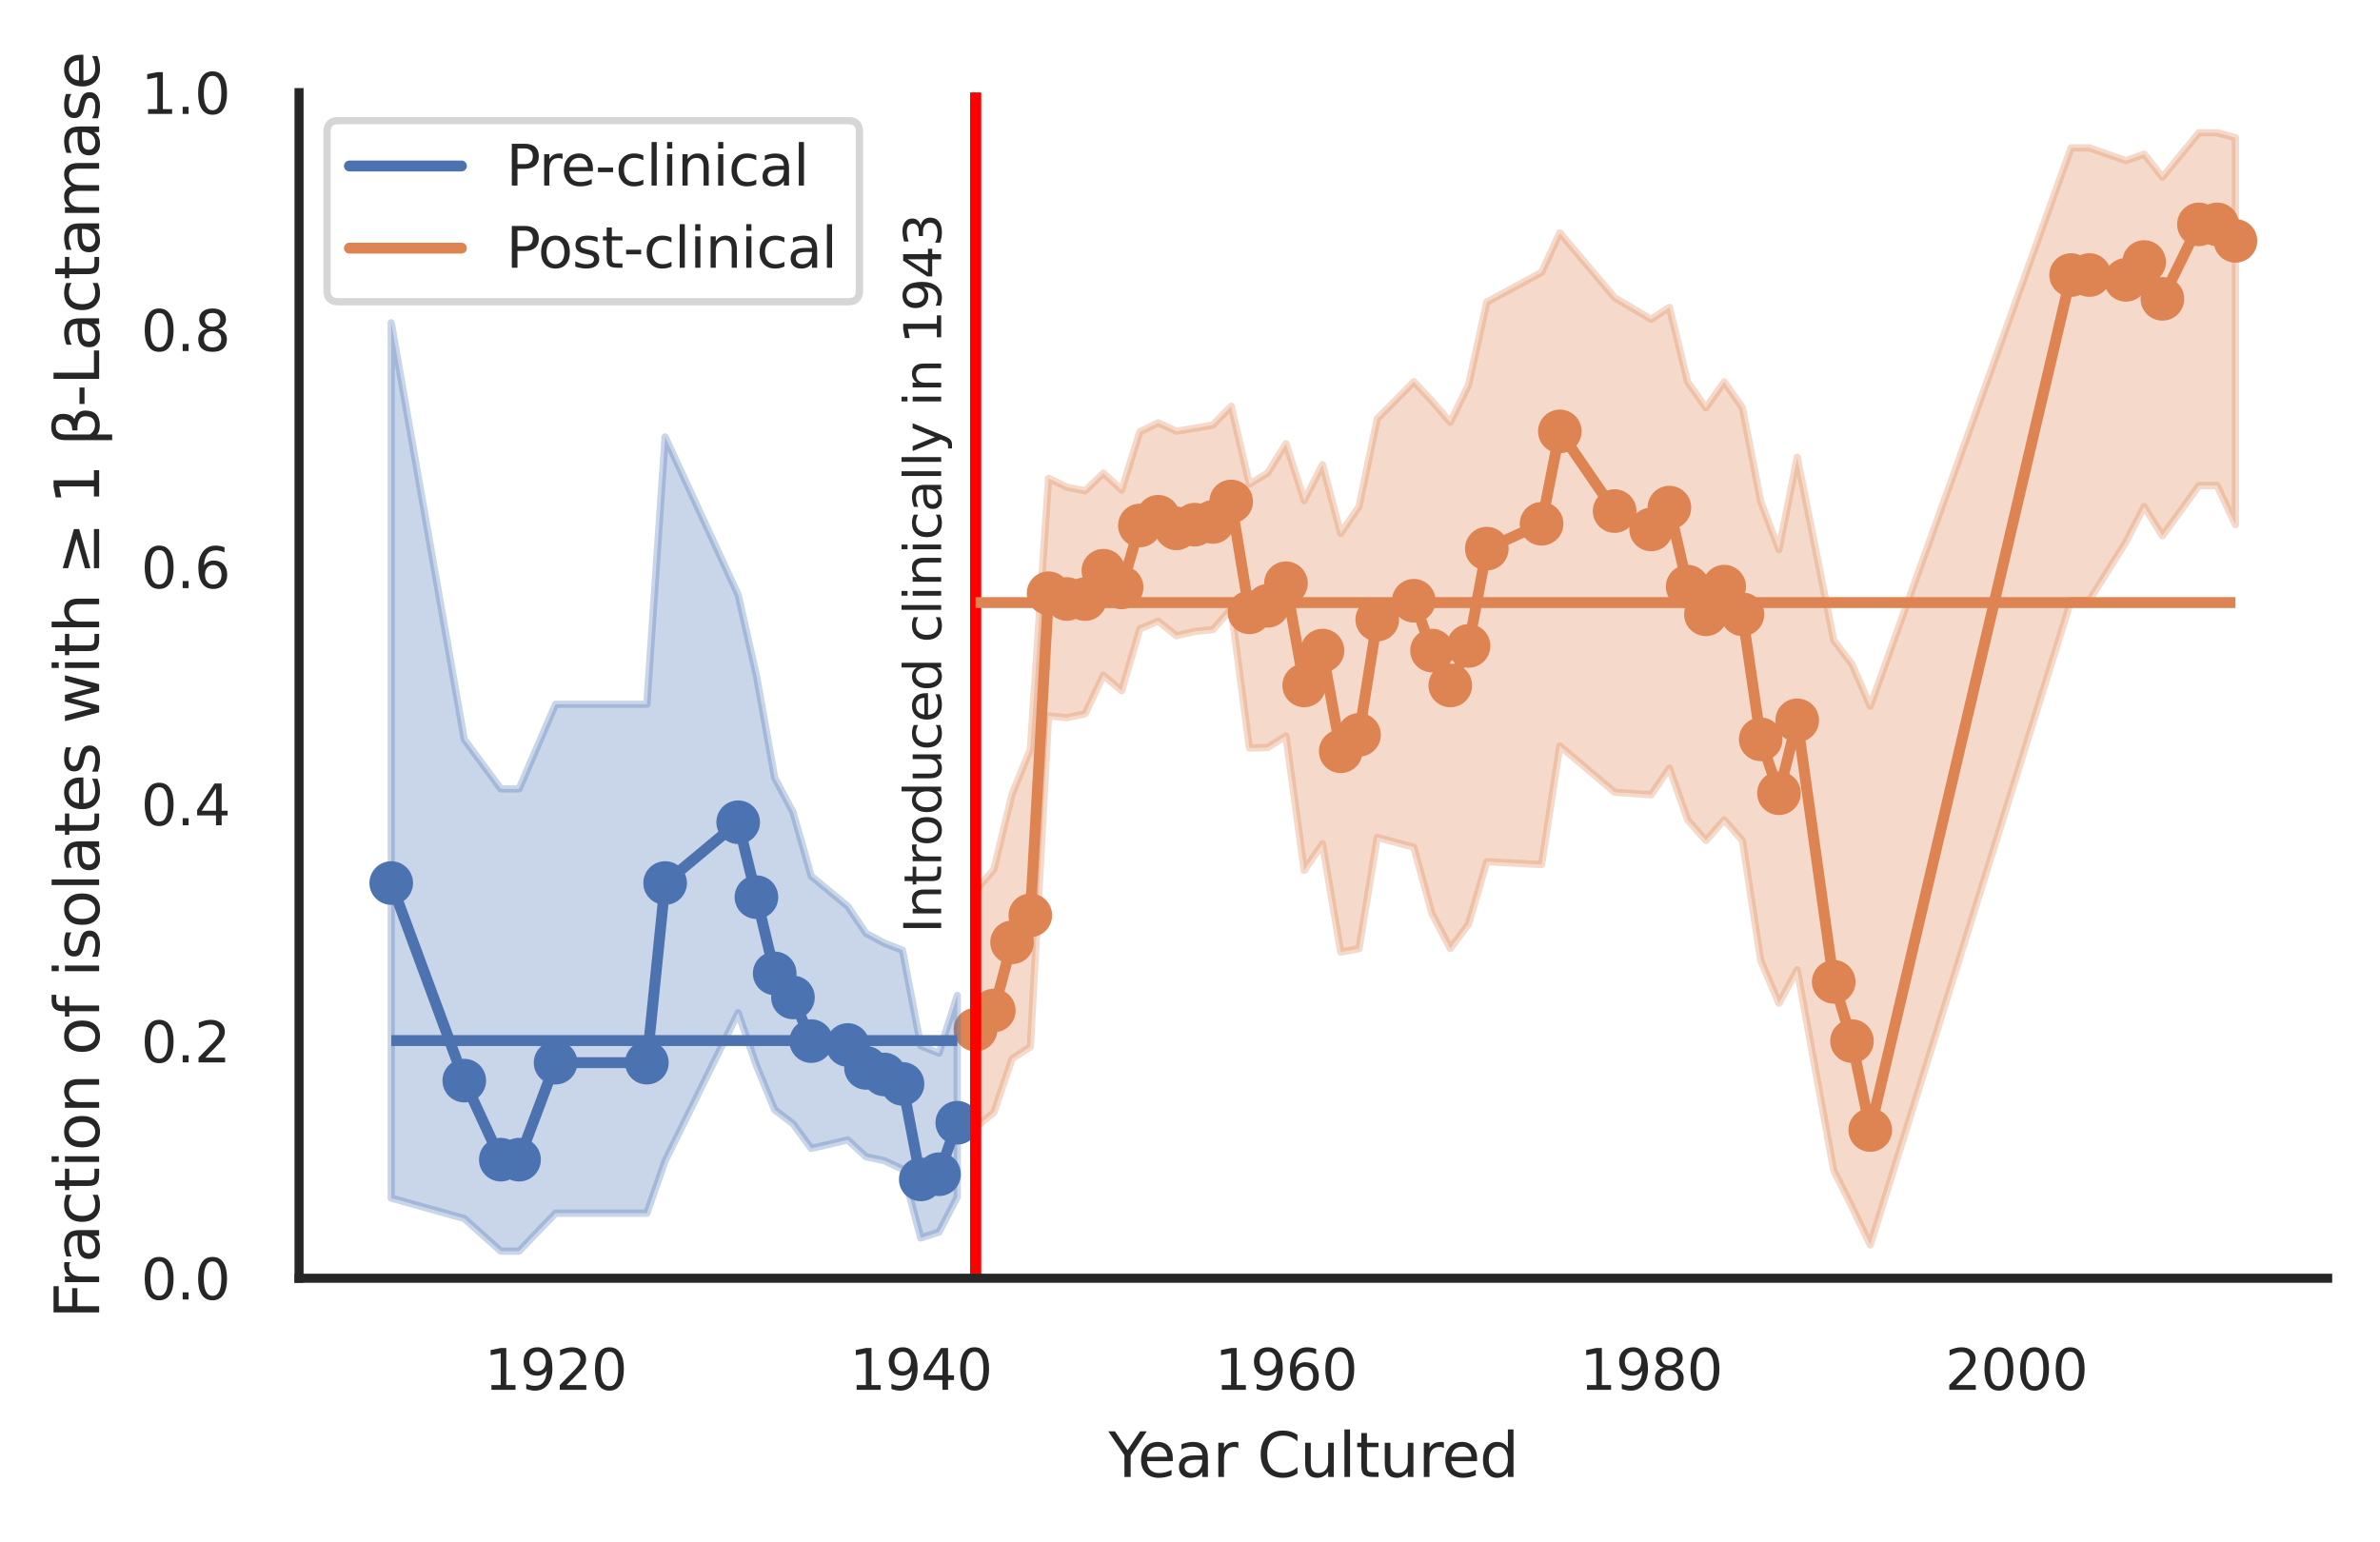 <?xml version="1.0" encoding="utf-8" standalone="no"?>
<!DOCTYPE svg PUBLIC "-//W3C//DTD SVG 1.1//EN"
  "http://www.w3.org/Graphics/SVG/1.1/DTD/svg11.dtd">
<svg xmlns:xlink="http://www.w3.org/1999/xlink" width="327.328pt" height="212.107pt" viewBox="0 0 327.328 212.107" xmlns="http://www.w3.org/2000/svg" version="1.1">
 <defs>
  <style type="text/css">*{stroke-linejoin: round; stroke-linecap: butt}</style>
 </defs>
 <g id="figure_1">
  <g id="patch_1">
   <path d="M 0 212.107 
L 327.328 212.107 
L 327.328 0 
L 0 0 
z
" style="fill: #ffffff"/>
  </g>
  <g id="axes_1">
   <g id="patch_2">
    <path d="M 41.128 175.825 
L 320.128 175.825 
L 320.128 12.745 
L 41.128 12.745 
z
" style="fill: #ffffff"/>
   </g>
   <g id="matplotlib.axis_1">
    <g id="xtick_1">
     <g id="text_1">
      <!-- 1920 -->
      <g style="fill: #262626" transform="translate(66.612 191.176)scale(0.077 -0.077)">
       <defs>
        <path id="DejaVuSans-31" d="M 794 531 
L 1825 531 
L 1825 4091 
L 703 3866 
L 703 4441 
L 1819 4666 
L 2450 4666 
L 2450 531 
L 3481 531 
L 3481 0 
L 794 0 
L 794 531 
z
" transform="scale(0.016)"/>
        <path id="DejaVuSans-39" d="M 703 97 
L 703 672 
Q 941 559 1184 500 
Q 1428 441 1663 441 
Q 2288 441 2617 861 
Q 2947 1281 2994 2138 
Q 2813 1869 2534 1725 
Q 2256 1581 1919 1581 
Q 1219 1581 811 2004 
Q 403 2428 403 3163 
Q 403 3881 828 4315 
Q 1253 4750 1959 4750 
Q 2769 4750 3195 4129 
Q 3622 3509 3622 2328 
Q 3622 1225 3098 567 
Q 2575 -91 1691 -91 
Q 1453 -91 1209 -44 
Q 966 3 703 97 
z
M 1959 2075 
Q 2384 2075 2632 2365 
Q 2881 2656 2881 3163 
Q 2881 3666 2632 3958 
Q 2384 4250 1959 4250 
Q 1534 4250 1286 3958 
Q 1038 3666 1038 3163 
Q 1038 2656 1286 2365 
Q 1534 2075 1959 2075 
z
" transform="scale(0.016)"/>
        <path id="DejaVuSans-32" d="M 1228 531 
L 3431 531 
L 3431 0 
L 469 0 
L 469 531 
Q 828 903 1448 1529 
Q 2069 2156 2228 2338 
Q 2531 2678 2651 2914 
Q 2772 3150 2772 3378 
Q 2772 3750 2511 3984 
Q 2250 4219 1831 4219 
Q 1534 4219 1204 4116 
Q 875 4013 500 3803 
L 500 4441 
Q 881 4594 1212 4672 
Q 1544 4750 1819 4750 
Q 2544 4750 2975 4387 
Q 3406 4025 3406 3419 
Q 3406 3131 3298 2873 
Q 3191 2616 2906 2266 
Q 2828 2175 2409 1742 
Q 1991 1309 1228 531 
z
" transform="scale(0.016)"/>
        <path id="DejaVuSans-30" d="M 2034 4250 
Q 1547 4250 1301 3770 
Q 1056 3291 1056 2328 
Q 1056 1369 1301 889 
Q 1547 409 2034 409 
Q 2525 409 2770 889 
Q 3016 1369 3016 2328 
Q 3016 3291 2770 3770 
Q 2525 4250 2034 4250 
z
M 2034 4750 
Q 2819 4750 3233 4129 
Q 3647 3509 3647 2328 
Q 3647 1150 3233 529 
Q 2819 -91 2034 -91 
Q 1250 -91 836 529 
Q 422 1150 422 2328 
Q 422 3509 836 4129 
Q 1250 4750 2034 4750 
z
" transform="scale(0.016)"/>
       </defs>
       <use xlink:href="#DejaVuSans-31"/>
       <use xlink:href="#DejaVuSans-39" x="63.623"/>
       <use xlink:href="#DejaVuSans-32" x="127.246"/>
       <use xlink:href="#DejaVuSans-30" x="190.869"/>
      </g>
     </g>
    </g>
    <g id="xtick_2">
     <g id="text_2">
      <!-- 1940 -->
      <g style="fill: #262626" transform="translate(116.837 191.176)scale(0.077 -0.077)">
       <defs>
        <path id="DejaVuSans-34" d="M 2419 4116 
L 825 1625 
L 2419 1625 
L 2419 4116 
z
M 2253 4666 
L 3047 4666 
L 3047 1625 
L 3713 1625 
L 3713 1100 
L 3047 1100 
L 3047 0 
L 2419 0 
L 2419 1100 
L 313 1100 
L 313 1709 
L 2253 4666 
z
" transform="scale(0.016)"/>
       </defs>
       <use xlink:href="#DejaVuSans-31"/>
       <use xlink:href="#DejaVuSans-39" x="63.623"/>
       <use xlink:href="#DejaVuSans-34" x="127.246"/>
       <use xlink:href="#DejaVuSans-30" x="190.869"/>
      </g>
     </g>
    </g>
    <g id="xtick_3">
     <g id="text_3">
      <!-- 1960 -->
      <g style="fill: #262626" transform="translate(167.062 191.176)scale(0.077 -0.077)">
       <defs>
        <path id="DejaVuSans-36" d="M 2113 2584 
Q 1688 2584 1439 2293 
Q 1191 2003 1191 1497 
Q 1191 994 1439 701 
Q 1688 409 2113 409 
Q 2538 409 2786 701 
Q 3034 994 3034 1497 
Q 3034 2003 2786 2293 
Q 2538 2584 2113 2584 
z
M 3366 4563 
L 3366 3988 
Q 3128 4100 2886 4159 
Q 2644 4219 2406 4219 
Q 1781 4219 1451 3797 
Q 1122 3375 1075 2522 
Q 1259 2794 1537 2939 
Q 1816 3084 2150 3084 
Q 2853 3084 3261 2657 
Q 3669 2231 3669 1497 
Q 3669 778 3244 343 
Q 2819 -91 2113 -91 
Q 1303 -91 875 529 
Q 447 1150 447 2328 
Q 447 3434 972 4092 
Q 1497 4750 2381 4750 
Q 2619 4750 2861 4703 
Q 3103 4656 3366 4563 
z
" transform="scale(0.016)"/>
       </defs>
       <use xlink:href="#DejaVuSans-31"/>
       <use xlink:href="#DejaVuSans-39" x="63.623"/>
       <use xlink:href="#DejaVuSans-36" x="127.246"/>
       <use xlink:href="#DejaVuSans-30" x="190.869"/>
      </g>
     </g>
    </g>
    <g id="xtick_4">
     <g id="text_4">
      <!-- 1980 -->
      <g style="fill: #262626" transform="translate(217.287 191.176)scale(0.077 -0.077)">
       <defs>
        <path id="DejaVuSans-38" d="M 2034 2216 
Q 1584 2216 1326 1975 
Q 1069 1734 1069 1313 
Q 1069 891 1326 650 
Q 1584 409 2034 409 
Q 2484 409 2743 651 
Q 3003 894 3003 1313 
Q 3003 1734 2745 1975 
Q 2488 2216 2034 2216 
z
M 1403 2484 
Q 997 2584 770 2862 
Q 544 3141 544 3541 
Q 544 4100 942 4425 
Q 1341 4750 2034 4750 
Q 2731 4750 3128 4425 
Q 3525 4100 3525 3541 
Q 3525 3141 3298 2862 
Q 3072 2584 2669 2484 
Q 3125 2378 3379 2068 
Q 3634 1759 3634 1313 
Q 3634 634 3220 271 
Q 2806 -91 2034 -91 
Q 1263 -91 848 271 
Q 434 634 434 1313 
Q 434 1759 690 2068 
Q 947 2378 1403 2484 
z
M 1172 3481 
Q 1172 3119 1398 2916 
Q 1625 2713 2034 2713 
Q 2441 2713 2670 2916 
Q 2900 3119 2900 3481 
Q 2900 3844 2670 4047 
Q 2441 4250 2034 4250 
Q 1625 4250 1398 4047 
Q 1172 3844 1172 3481 
z
" transform="scale(0.016)"/>
       </defs>
       <use xlink:href="#DejaVuSans-31"/>
       <use xlink:href="#DejaVuSans-39" x="63.623"/>
       <use xlink:href="#DejaVuSans-38" x="127.246"/>
       <use xlink:href="#DejaVuSans-30" x="190.869"/>
      </g>
     </g>
    </g>
    <g id="xtick_5">
     <g id="text_5">
      <!-- 2000 -->
      <g style="fill: #262626" transform="translate(267.512 191.176)scale(0.077 -0.077)">
       <use xlink:href="#DejaVuSans-32"/>
       <use xlink:href="#DejaVuSans-30" x="63.623"/>
       <use xlink:href="#DejaVuSans-30" x="127.246"/>
       <use xlink:href="#DejaVuSans-30" x="190.869"/>
      </g>
     </g>
    </g>
    <g id="text_6">
     <!-- Year Cultured -->
     <g style="fill: #262626" transform="translate(152.447 203.16)scale(0.084 -0.084)">
      <defs>
       <path id="DejaVuSans-59" d="M -13 4666 
L 666 4666 
L 1959 2747 
L 3244 4666 
L 3922 4666 
L 2272 2222 
L 2272 0 
L 1638 0 
L 1638 2222 
L -13 4666 
z
" transform="scale(0.016)"/>
       <path id="DejaVuSans-65" d="M 3597 1894 
L 3597 1613 
L 953 1613 
Q 991 1019 1311 708 
Q 1631 397 2203 397 
Q 2534 397 2845 478 
Q 3156 559 3463 722 
L 3463 178 
Q 3153 47 2828 -22 
Q 2503 -91 2169 -91 
Q 1331 -91 842 396 
Q 353 884 353 1716 
Q 353 2575 817 3079 
Q 1281 3584 2069 3584 
Q 2775 3584 3186 3129 
Q 3597 2675 3597 1894 
z
M 3022 2063 
Q 3016 2534 2758 2815 
Q 2500 3097 2075 3097 
Q 1594 3097 1305 2825 
Q 1016 2553 972 2059 
L 3022 2063 
z
" transform="scale(0.016)"/>
       <path id="DejaVuSans-61" d="M 2194 1759 
Q 1497 1759 1228 1600 
Q 959 1441 959 1056 
Q 959 750 1161 570 
Q 1363 391 1709 391 
Q 2188 391 2477 730 
Q 2766 1069 2766 1631 
L 2766 1759 
L 2194 1759 
z
M 3341 1997 
L 3341 0 
L 2766 0 
L 2766 531 
Q 2569 213 2275 61 
Q 1981 -91 1556 -91 
Q 1019 -91 701 211 
Q 384 513 384 1019 
Q 384 1609 779 1909 
Q 1175 2209 1959 2209 
L 2766 2209 
L 2766 2266 
Q 2766 2663 2505 2880 
Q 2244 3097 1772 3097 
Q 1472 3097 1187 3025 
Q 903 2953 641 2809 
L 641 3341 
Q 956 3463 1253 3523 
Q 1550 3584 1831 3584 
Q 2591 3584 2966 3190 
Q 3341 2797 3341 1997 
z
" transform="scale(0.016)"/>
       <path id="DejaVuSans-72" d="M 2631 2963 
Q 2534 3019 2420 3045 
Q 2306 3072 2169 3072 
Q 1681 3072 1420 2755 
Q 1159 2438 1159 1844 
L 1159 0 
L 581 0 
L 581 3500 
L 1159 3500 
L 1159 2956 
Q 1341 3275 1631 3429 
Q 1922 3584 2338 3584 
Q 2397 3584 2469 3576 
Q 2541 3569 2628 3553 
L 2631 2963 
z
" transform="scale(0.016)"/>
       <path id="DejaVuSans-20" transform="scale(0.016)"/>
       <path id="DejaVuSans-43" d="M 4122 4306 
L 4122 3641 
Q 3803 3938 3442 4084 
Q 3081 4231 2675 4231 
Q 1875 4231 1450 3742 
Q 1025 3253 1025 2328 
Q 1025 1406 1450 917 
Q 1875 428 2675 428 
Q 3081 428 3442 575 
Q 3803 722 4122 1019 
L 4122 359 
Q 3791 134 3420 21 
Q 3050 -91 2638 -91 
Q 1578 -91 968 557 
Q 359 1206 359 2328 
Q 359 3453 968 4101 
Q 1578 4750 2638 4750 
Q 3056 4750 3426 4639 
Q 3797 4528 4122 4306 
z
" transform="scale(0.016)"/>
       <path id="DejaVuSans-75" d="M 544 1381 
L 544 3500 
L 1119 3500 
L 1119 1403 
Q 1119 906 1312 657 
Q 1506 409 1894 409 
Q 2359 409 2629 706 
Q 2900 1003 2900 1516 
L 2900 3500 
L 3475 3500 
L 3475 0 
L 2900 0 
L 2900 538 
Q 2691 219 2414 64 
Q 2138 -91 1772 -91 
Q 1169 -91 856 284 
Q 544 659 544 1381 
z
M 1991 3584 
L 1991 3584 
z
" transform="scale(0.016)"/>
       <path id="DejaVuSans-6c" d="M 603 4863 
L 1178 4863 
L 1178 0 
L 603 0 
L 603 4863 
z
" transform="scale(0.016)"/>
       <path id="DejaVuSans-74" d="M 1172 4494 
L 1172 3500 
L 2356 3500 
L 2356 3053 
L 1172 3053 
L 1172 1153 
Q 1172 725 1289 603 
Q 1406 481 1766 481 
L 2356 481 
L 2356 0 
L 1766 0 
Q 1100 0 847 248 
Q 594 497 594 1153 
L 594 3053 
L 172 3053 
L 172 3500 
L 594 3500 
L 594 4494 
L 1172 4494 
z
" transform="scale(0.016)"/>
       <path id="DejaVuSans-64" d="M 2906 2969 
L 2906 4863 
L 3481 4863 
L 3481 0 
L 2906 0 
L 2906 525 
Q 2725 213 2448 61 
Q 2172 -91 1784 -91 
Q 1150 -91 751 415 
Q 353 922 353 1747 
Q 353 2572 751 3078 
Q 1150 3584 1784 3584 
Q 2172 3584 2448 3432 
Q 2725 3281 2906 2969 
z
M 947 1747 
Q 947 1113 1208 752 
Q 1469 391 1925 391 
Q 2381 391 2643 752 
Q 2906 1113 2906 1747 
Q 2906 2381 2643 2742 
Q 2381 3103 1925 3103 
Q 1469 3103 1208 2742 
Q 947 2381 947 1747 
z
" transform="scale(0.016)"/>
      </defs>
      <use xlink:href="#DejaVuSans-59"/>
      <use xlink:href="#DejaVuSans-65" x="47.834"/>
      <use xlink:href="#DejaVuSans-61" x="109.357"/>
      <use xlink:href="#DejaVuSans-72" x="170.637"/>
      <use xlink:href="#DejaVuSans-20" x="211.75"/>
      <use xlink:href="#DejaVuSans-43" x="243.537"/>
      <use xlink:href="#DejaVuSans-75" x="313.361"/>
      <use xlink:href="#DejaVuSans-6c" x="376.74"/>
      <use xlink:href="#DejaVuSans-74" x="404.523"/>
      <use xlink:href="#DejaVuSans-75" x="443.732"/>
      <use xlink:href="#DejaVuSans-72" x="507.111"/>
      <use xlink:href="#DejaVuSans-65" x="545.975"/>
      <use xlink:href="#DejaVuSans-64" x="607.498"/>
     </g>
    </g>
   </g>
   <g id="matplotlib.axis_2">
    <g id="ytick_1">
     <g id="text_7">
      <!-- 0.0 -->
      <g style="fill: #262626" transform="translate(19.382 178.75)scale(0.077 -0.077)">
       <defs>
        <path id="DejaVuSans-2e" d="M 684 794 
L 1344 794 
L 1344 0 
L 684 0 
L 684 794 
z
" transform="scale(0.016)"/>
       </defs>
       <use xlink:href="#DejaVuSans-30"/>
       <use xlink:href="#DejaVuSans-2e" x="63.623"/>
       <use xlink:href="#DejaVuSans-30" x="95.41"/>
      </g>
     </g>
    </g>
    <g id="ytick_2">
     <g id="text_8">
      <!-- 0.2 -->
      <g style="fill: #262626" transform="translate(19.382 146.134)scale(0.077 -0.077)">
       <use xlink:href="#DejaVuSans-30"/>
       <use xlink:href="#DejaVuSans-2e" x="63.623"/>
       <use xlink:href="#DejaVuSans-32" x="95.41"/>
      </g>
     </g>
    </g>
    <g id="ytick_3">
     <g id="text_9">
      <!-- 0.4 -->
      <g style="fill: #262626" transform="translate(19.382 113.518)scale(0.077 -0.077)">
       <use xlink:href="#DejaVuSans-30"/>
       <use xlink:href="#DejaVuSans-2e" x="63.623"/>
       <use xlink:href="#DejaVuSans-34" x="95.41"/>
      </g>
     </g>
    </g>
    <g id="ytick_4">
     <g id="text_10">
      <!-- 0.6 -->
      <g style="fill: #262626" transform="translate(19.382 80.902)scale(0.077 -0.077)">
       <use xlink:href="#DejaVuSans-30"/>
       <use xlink:href="#DejaVuSans-2e" x="63.623"/>
       <use xlink:href="#DejaVuSans-36" x="95.41"/>
      </g>
     </g>
    </g>
    <g id="ytick_5">
     <g id="text_11">
      <!-- 0.8 -->
      <g style="fill: #262626" transform="translate(19.382 48.286)scale(0.077 -0.077)">
       <use xlink:href="#DejaVuSans-30"/>
       <use xlink:href="#DejaVuSans-2e" x="63.623"/>
       <use xlink:href="#DejaVuSans-38" x="95.41"/>
      </g>
     </g>
    </g>
    <g id="ytick_6">
     <g id="text_12">
      <!-- 1.0 -->
      <g style="fill: #262626" transform="translate(19.382 15.67)scale(0.077 -0.077)">
       <use xlink:href="#DejaVuSans-31"/>
       <use xlink:href="#DejaVuSans-2e" x="63.623"/>
       <use xlink:href="#DejaVuSans-30" x="95.41"/>
      </g>
     </g>
    </g>
    <g id="text_13">
     <!-- Fraction of isolates with ≥ 1 β-Lactamase -->
     <g style="fill: #262626" transform="translate(13.635 181.37)rotate(-90)scale(0.084 -0.084)">
      <defs>
       <path id="DejaVuSans-46" d="M 628 4666 
L 3309 4666 
L 3309 4134 
L 1259 4134 
L 1259 2759 
L 3109 2759 
L 3109 2228 
L 1259 2228 
L 1259 0 
L 628 0 
L 628 4666 
z
" transform="scale(0.016)"/>
       <path id="DejaVuSans-63" d="M 3122 3366 
L 3122 2828 
Q 2878 2963 2633 3030 
Q 2388 3097 2138 3097 
Q 1578 3097 1268 2742 
Q 959 2388 959 1747 
Q 959 1106 1268 751 
Q 1578 397 2138 397 
Q 2388 397 2633 464 
Q 2878 531 3122 666 
L 3122 134 
Q 2881 22 2623 -34 
Q 2366 -91 2075 -91 
Q 1284 -91 818 406 
Q 353 903 353 1747 
Q 353 2603 823 3093 
Q 1294 3584 2113 3584 
Q 2378 3584 2631 3529 
Q 2884 3475 3122 3366 
z
" transform="scale(0.016)"/>
       <path id="DejaVuSans-69" d="M 603 3500 
L 1178 3500 
L 1178 0 
L 603 0 
L 603 3500 
z
M 603 4863 
L 1178 4863 
L 1178 4134 
L 603 4134 
L 603 4863 
z
" transform="scale(0.016)"/>
       <path id="DejaVuSans-6f" d="M 1959 3097 
Q 1497 3097 1228 2736 
Q 959 2375 959 1747 
Q 959 1119 1226 758 
Q 1494 397 1959 397 
Q 2419 397 2687 759 
Q 2956 1122 2956 1747 
Q 2956 2369 2687 2733 
Q 2419 3097 1959 3097 
z
M 1959 3584 
Q 2709 3584 3137 3096 
Q 3566 2609 3566 1747 
Q 3566 888 3137 398 
Q 2709 -91 1959 -91 
Q 1206 -91 779 398 
Q 353 888 353 1747 
Q 353 2609 779 3096 
Q 1206 3584 1959 3584 
z
" transform="scale(0.016)"/>
       <path id="DejaVuSans-6e" d="M 3513 2113 
L 3513 0 
L 2938 0 
L 2938 2094 
Q 2938 2591 2744 2837 
Q 2550 3084 2163 3084 
Q 1697 3084 1428 2787 
Q 1159 2491 1159 1978 
L 1159 0 
L 581 0 
L 581 3500 
L 1159 3500 
L 1159 2956 
Q 1366 3272 1645 3428 
Q 1925 3584 2291 3584 
Q 2894 3584 3203 3211 
Q 3513 2838 3513 2113 
z
" transform="scale(0.016)"/>
       <path id="DejaVuSans-66" d="M 2375 4863 
L 2375 4384 
L 1825 4384 
Q 1516 4384 1395 4259 
Q 1275 4134 1275 3809 
L 1275 3500 
L 2222 3500 
L 2222 3053 
L 1275 3053 
L 1275 0 
L 697 0 
L 697 3053 
L 147 3053 
L 147 3500 
L 697 3500 
L 697 3744 
Q 697 4328 969 4595 
Q 1241 4863 1831 4863 
L 2375 4863 
z
" transform="scale(0.016)"/>
       <path id="DejaVuSans-73" d="M 2834 3397 
L 2834 2853 
Q 2591 2978 2328 3040 
Q 2066 3103 1784 3103 
Q 1356 3103 1142 2972 
Q 928 2841 928 2578 
Q 928 2378 1081 2264 
Q 1234 2150 1697 2047 
L 1894 2003 
Q 2506 1872 2764 1633 
Q 3022 1394 3022 966 
Q 3022 478 2636 193 
Q 2250 -91 1575 -91 
Q 1294 -91 989 -36 
Q 684 19 347 128 
L 347 722 
Q 666 556 975 473 
Q 1284 391 1588 391 
Q 1994 391 2212 530 
Q 2431 669 2431 922 
Q 2431 1156 2273 1281 
Q 2116 1406 1581 1522 
L 1381 1569 
Q 847 1681 609 1914 
Q 372 2147 372 2553 
Q 372 3047 722 3315 
Q 1072 3584 1716 3584 
Q 2034 3584 2315 3537 
Q 2597 3491 2834 3397 
z
" transform="scale(0.016)"/>
       <path id="DejaVuSans-77" d="M 269 3500 
L 844 3500 
L 1563 769 
L 2278 3500 
L 2956 3500 
L 3675 769 
L 4391 3500 
L 4966 3500 
L 4050 0 
L 3372 0 
L 2619 2869 
L 1863 0 
L 1184 0 
L 269 3500 
z
" transform="scale(0.016)"/>
       <path id="DejaVuSans-68" d="M 3513 2113 
L 3513 0 
L 2938 0 
L 2938 2094 
Q 2938 2591 2744 2837 
Q 2550 3084 2163 3084 
Q 1697 3084 1428 2787 
Q 1159 2491 1159 1978 
L 1159 0 
L 581 0 
L 581 4863 
L 1159 4863 
L 1159 2956 
Q 1366 3272 1645 3428 
Q 1925 3584 2291 3584 
Q 2894 3584 3203 3211 
Q 3513 2838 3513 2113 
z
" transform="scale(0.016)"/>
       <path id="DejaVuSans-2265" d="M 678 3175 
L 678 3725 
L 4684 2578 
L 4684 2047 
L 678 897 
L 678 1453 
L 3681 2309 
L 678 3175 
z
M 4684 531 
L 4684 0 
L 678 0 
L 678 531 
L 4684 531 
z
" transform="scale(0.016)"/>
       <path id="DejaVuSans-3b2" d="M 1178 216 
L 1178 -1331 
L 600 -1331 
L 600 3478 
Q 600 4903 1931 4903 
Q 3288 4903 3288 3700 
Q 3288 2844 2750 2531 
Q 3625 2250 3625 1416 
Q 3625 -66 2119 -66 
Q 1456 -66 1178 216 
z
M 1178 966 
Q 1525 425 2141 425 
Q 3041 425 3041 1406 
Q 3041 2288 1591 2219 
L 1591 2750 
Q 2725 2750 2725 3750 
Q 2725 4434 1994 4434 
Q 1178 4434 1178 3459 
L 1178 966 
z
" transform="scale(0.016)"/>
       <path id="DejaVuSans-2d" d="M 313 2009 
L 1997 2009 
L 1997 1497 
L 313 1497 
L 313 2009 
z
" transform="scale(0.016)"/>
       <path id="DejaVuSans-4c" d="M 628 4666 
L 1259 4666 
L 1259 531 
L 3531 531 
L 3531 0 
L 628 0 
L 628 4666 
z
" transform="scale(0.016)"/>
       <path id="DejaVuSans-6d" d="M 3328 2828 
Q 3544 3216 3844 3400 
Q 4144 3584 4550 3584 
Q 5097 3584 5394 3201 
Q 5691 2819 5691 2113 
L 5691 0 
L 5113 0 
L 5113 2094 
Q 5113 2597 4934 2840 
Q 4756 3084 4391 3084 
Q 3944 3084 3684 2787 
Q 3425 2491 3425 1978 
L 3425 0 
L 2847 0 
L 2847 2094 
Q 2847 2600 2669 2842 
Q 2491 3084 2119 3084 
Q 1678 3084 1418 2786 
Q 1159 2488 1159 1978 
L 1159 0 
L 581 0 
L 581 3500 
L 1159 3500 
L 1159 2956 
Q 1356 3278 1631 3431 
Q 1906 3584 2284 3584 
Q 2666 3584 2933 3390 
Q 3200 3197 3328 2828 
z
" transform="scale(0.016)"/>
      </defs>
      <use xlink:href="#DejaVuSans-46"/>
      <use xlink:href="#DejaVuSans-72" x="50.27"/>
      <use xlink:href="#DejaVuSans-61" x="91.383"/>
      <use xlink:href="#DejaVuSans-63" x="152.662"/>
      <use xlink:href="#DejaVuSans-74" x="207.643"/>
      <use xlink:href="#DejaVuSans-69" x="246.852"/>
      <use xlink:href="#DejaVuSans-6f" x="274.635"/>
      <use xlink:href="#DejaVuSans-6e" x="335.816"/>
      <use xlink:href="#DejaVuSans-20" x="399.195"/>
      <use xlink:href="#DejaVuSans-6f" x="430.982"/>
      <use xlink:href="#DejaVuSans-66" x="492.164"/>
      <use xlink:href="#DejaVuSans-20" x="527.369"/>
      <use xlink:href="#DejaVuSans-69" x="559.156"/>
      <use xlink:href="#DejaVuSans-73" x="586.939"/>
      <use xlink:href="#DejaVuSans-6f" x="639.039"/>
      <use xlink:href="#DejaVuSans-6c" x="700.221"/>
      <use xlink:href="#DejaVuSans-61" x="728.004"/>
      <use xlink:href="#DejaVuSans-74" x="789.283"/>
      <use xlink:href="#DejaVuSans-65" x="828.492"/>
      <use xlink:href="#DejaVuSans-73" x="890.016"/>
      <use xlink:href="#DejaVuSans-20" x="942.115"/>
      <use xlink:href="#DejaVuSans-77" x="973.902"/>
      <use xlink:href="#DejaVuSans-69" x="1055.689"/>
      <use xlink:href="#DejaVuSans-74" x="1083.473"/>
      <use xlink:href="#DejaVuSans-68" x="1122.682"/>
      <use xlink:href="#DejaVuSans-20" x="1186.061"/>
      <use xlink:href="#DejaVuSans-2265" x="1217.848"/>
      <use xlink:href="#DejaVuSans-20" x="1301.637"/>
      <use xlink:href="#DejaVuSans-31" x="1333.424"/>
      <use xlink:href="#DejaVuSans-20" x="1397.047"/>
      <use xlink:href="#DejaVuSans-3b2" x="1428.834"/>
      <use xlink:href="#DejaVuSans-2d" x="1492.652"/>
      <use xlink:href="#DejaVuSans-4c" x="1528.736"/>
      <use xlink:href="#DejaVuSans-61" x="1584.449"/>
      <use xlink:href="#DejaVuSans-63" x="1645.729"/>
      <use xlink:href="#DejaVuSans-74" x="1700.709"/>
      <use xlink:href="#DejaVuSans-61" x="1739.918"/>
      <use xlink:href="#DejaVuSans-6d" x="1801.197"/>
      <use xlink:href="#DejaVuSans-61" x="1898.609"/>
      <use xlink:href="#DejaVuSans-73" x="1959.889"/>
      <use xlink:href="#DejaVuSans-65" x="2011.988"/>
     </g>
    </g>
   </g>
   <g id="PathCollection_1">
    <defs>
     <path id="C0_0_4752d2da38" d="M 0 3 
C 0.796 3 1.559 2.684 2.121 2.121 
C 2.684 1.559 3 0.796 3 -0 
C 3 -0.796 2.684 -1.559 2.121 -2.121 
C 1.559 -2.684 0.796 -3 0 -3 
C -0.796 -3 -1.559 -2.684 -2.121 -2.121 
C -2.684 -1.559 -3 -0.796 -3 0 
C -3 0.796 -2.684 1.559 -2.121 2.121 
C -1.559 2.684 -0.796 3 0 3 
z
"/>
    </defs>
    <g clip-path="url(#p44bd2e9b4b)">
     <use xlink:href="#C0_0_4752d2da38" x="53.809" y="121.465" style="fill: #4c72b0"/>
    </g>
    <g clip-path="url(#p44bd2e9b4b)">
     <use xlink:href="#C0_0_4752d2da38" x="63.854" y="148.645" style="fill: #4c72b0"/>
    </g>
    <g clip-path="url(#p44bd2e9b4b)">
     <use xlink:href="#C0_0_4752d2da38" x="68.877" y="159.517" style="fill: #4c72b0"/>
    </g>
    <g clip-path="url(#p44bd2e9b4b)">
     <use xlink:href="#C0_0_4752d2da38" x="71.388" y="159.517" style="fill: #4c72b0"/>
    </g>
    <g clip-path="url(#p44bd2e9b4b)">
     <use xlink:href="#C0_0_4752d2da38" x="76.411" y="146.174" style="fill: #4c72b0"/>
    </g>
    <g clip-path="url(#p44bd2e9b4b)">
     <use xlink:href="#C0_0_4752d2da38" x="88.967" y="146.174" style="fill: #4c72b0"/>
    </g>
    <g clip-path="url(#p44bd2e9b4b)">
     <use xlink:href="#C0_0_4752d2da38" x="91.478" y="121.465" style="fill: #4c72b0"/>
    </g>
    <g clip-path="url(#p44bd2e9b4b)">
     <use xlink:href="#C0_0_4752d2da38" x="101.523" y="113.102" style="fill: #4c72b0"/>
    </g>
    <g clip-path="url(#p44bd2e9b4b)">
     <use xlink:href="#C0_0_4752d2da38" x="104.034" y="123.406" style="fill: #4c72b0"/>
    </g>
    <g clip-path="url(#p44bd2e9b4b)">
     <use xlink:href="#C0_0_4752d2da38" x="106.546" y="133.89" style="fill: #4c72b0"/>
    </g>
    <g clip-path="url(#p44bd2e9b4b)">
     <use xlink:href="#C0_0_4752d2da38" x="109.057" y="137.201" style="fill: #4c72b0"/>
    </g>
    <g clip-path="url(#p44bd2e9b4b)">
     <use xlink:href="#C0_0_4752d2da38" x="111.568" y="143.209" style="fill: #4c72b0"/>
    </g>
    <g clip-path="url(#p44bd2e9b4b)">
     <use xlink:href="#C0_0_4752d2da38" x="116.591" y="143.744" style="fill: #4c72b0"/>
    </g>
    <g clip-path="url(#p44bd2e9b4b)">
     <use xlink:href="#C0_0_4752d2da38" x="119.102" y="146.891" style="fill: #4c72b0"/>
    </g>
    <g clip-path="url(#p44bd2e9b4b)">
     <use xlink:href="#C0_0_4752d2da38" x="121.613" y="147.796" style="fill: #4c72b0"/>
    </g>
    <g clip-path="url(#p44bd2e9b4b)">
     <use xlink:href="#C0_0_4752d2da38" x="124.124" y="149.091" style="fill: #4c72b0"/>
    </g>
    <g clip-path="url(#p44bd2e9b4b)">
     <use xlink:href="#C0_0_4752d2da38" x="126.636" y="162.235" style="fill: #4c72b0"/>
    </g>
    <g clip-path="url(#p44bd2e9b4b)">
     <use xlink:href="#C0_0_4752d2da38" x="129.147" y="161.52" style="fill: #4c72b0"/>
    </g>
    <g clip-path="url(#p44bd2e9b4b)">
     <use xlink:href="#C0_0_4752d2da38" x="131.658" y="154.437" style="fill: #4c72b0"/>
    </g>
    <g clip-path="url(#p44bd2e9b4b)">
     <use xlink:href="#C0_0_4752d2da38" x="134.169" y="141.631" style="fill: #dd8452"/>
    </g>
    <g clip-path="url(#p44bd2e9b4b)">
     <use xlink:href="#C0_0_4752d2da38" x="136.681" y="139.001" style="fill: #dd8452"/>
    </g>
    <g clip-path="url(#p44bd2e9b4b)">
     <use xlink:href="#C0_0_4752d2da38" x="139.192" y="129.619" style="fill: #dd8452"/>
    </g>
    <g clip-path="url(#p44bd2e9b4b)">
     <use xlink:href="#C0_0_4752d2da38" x="141.703" y="125.903" style="fill: #dd8452"/>
    </g>
    <g clip-path="url(#p44bd2e9b4b)">
     <use xlink:href="#C0_0_4752d2da38" x="144.214" y="81.601" style="fill: #dd8452"/>
    </g>
    <g clip-path="url(#p44bd2e9b4b)">
     <use xlink:href="#C0_0_4752d2da38" x="146.726" y="82.394" style="fill: #dd8452"/>
    </g>
    <g clip-path="url(#p44bd2e9b4b)">
     <use xlink:href="#C0_0_4752d2da38" x="149.237" y="82.41" style="fill: #dd8452"/>
    </g>
    <g clip-path="url(#p44bd2e9b4b)">
     <use xlink:href="#C0_0_4752d2da38" x="151.748" y="78.503" style="fill: #dd8452"/>
    </g>
    <g clip-path="url(#p44bd2e9b4b)">
     <use xlink:href="#C0_0_4752d2da38" x="154.259" y="80.802" style="fill: #dd8452"/>
    </g>
    <g clip-path="url(#p44bd2e9b4b)">
     <use xlink:href="#C0_0_4752d2da38" x="156.771" y="72.282" style="fill: #dd8452"/>
    </g>
    <g clip-path="url(#p44bd2e9b4b)">
     <use xlink:href="#C0_0_4752d2da38" x="159.282" y="71.083" style="fill: #dd8452"/>
    </g>
    <g clip-path="url(#p44bd2e9b4b)">
     <use xlink:href="#C0_0_4752d2da38" x="161.793" y="72.68" style="fill: #dd8452"/>
    </g>
    <g clip-path="url(#p44bd2e9b4b)">
     <use xlink:href="#C0_0_4752d2da38" x="164.304" y="72.172" style="fill: #dd8452"/>
    </g>
    <g clip-path="url(#p44bd2e9b4b)">
     <use xlink:href="#C0_0_4752d2da38" x="166.816" y="71.791" style="fill: #dd8452"/>
    </g>
    <g clip-path="url(#p44bd2e9b4b)">
     <use xlink:href="#C0_0_4752d2da38" x="169.327" y="68.98" style="fill: #dd8452"/>
    </g>
    <g clip-path="url(#p44bd2e9b4b)">
     <use xlink:href="#C0_0_4752d2da38" x="171.838" y="84.232" style="fill: #dd8452"/>
    </g>
    <g clip-path="url(#p44bd2e9b4b)">
     <use xlink:href="#C0_0_4752d2da38" x="174.349" y="83.332" style="fill: #dd8452"/>
    </g>
    <g clip-path="url(#p44bd2e9b4b)">
     <use xlink:href="#C0_0_4752d2da38" x="176.861" y="80.226" style="fill: #dd8452"/>
    </g>
    <g clip-path="url(#p44bd2e9b4b)">
     <use xlink:href="#C0_0_4752d2da38" x="179.372" y="94.285" style="fill: #dd8452"/>
    </g>
    <g clip-path="url(#p44bd2e9b4b)">
     <use xlink:href="#C0_0_4752d2da38" x="181.883" y="89.489" style="fill: #dd8452"/>
    </g>
    <g clip-path="url(#p44bd2e9b4b)">
     <use xlink:href="#C0_0_4752d2da38" x="184.394" y="103.345" style="fill: #dd8452"/>
    </g>
    <g clip-path="url(#p44bd2e9b4b)">
     <use xlink:href="#C0_0_4752d2da38" x="186.906" y="101.08" style="fill: #dd8452"/>
    </g>
    <g clip-path="url(#p44bd2e9b4b)">
     <use xlink:href="#C0_0_4752d2da38" x="189.417" y="85.225" style="fill: #dd8452"/>
    </g>
    <g clip-path="url(#p44bd2e9b4b)">
     <use xlink:href="#C0_0_4752d2da38" x="194.439" y="82.636" style="fill: #dd8452"/>
    </g>
    <g clip-path="url(#p44bd2e9b4b)">
     <use xlink:href="#C0_0_4752d2da38" x="196.951" y="89.489" style="fill: #dd8452"/>
    </g>
    <g clip-path="url(#p44bd2e9b4b)">
     <use xlink:href="#C0_0_4752d2da38" x="199.462" y="94.285" style="fill: #dd8452"/>
    </g>
    <g clip-path="url(#p44bd2e9b4b)">
     <use xlink:href="#C0_0_4752d2da38" x="201.973" y="88.849" style="fill: #dd8452"/>
    </g>
    <g clip-path="url(#p44bd2e9b4b)">
     <use xlink:href="#C0_0_4752d2da38" x="204.484" y="75.468" style="fill: #dd8452"/>
    </g>
    <g clip-path="url(#p44bd2e9b4b)">
     <use xlink:href="#C0_0_4752d2da38" x="212.018" y="72.047" style="fill: #dd8452"/>
    </g>
    <g clip-path="url(#p44bd2e9b4b)">
     <use xlink:href="#C0_0_4752d2da38" x="214.529" y="59.339" style="fill: #dd8452"/>
    </g>
    <g clip-path="url(#p44bd2e9b4b)">
     <use xlink:href="#C0_0_4752d2da38" x="222.063" y="70.303" style="fill: #dd8452"/>
    </g>
    <g clip-path="url(#p44bd2e9b4b)">
     <use xlink:href="#C0_0_4752d2da38" x="227.086" y="72.827" style="fill: #dd8452"/>
    </g>
    <g clip-path="url(#p44bd2e9b4b)">
     <use xlink:href="#C0_0_4752d2da38" x="229.597" y="69.823" style="fill: #dd8452"/>
    </g>
    <g clip-path="url(#p44bd2e9b4b)">
     <use xlink:href="#C0_0_4752d2da38" x="232.108" y="80.695" style="fill: #dd8452"/>
    </g>
    <g clip-path="url(#p44bd2e9b4b)">
     <use xlink:href="#C0_0_4752d2da38" x="234.619" y="84.5" style="fill: #dd8452"/>
    </g>
    <g clip-path="url(#p44bd2e9b4b)">
     <use xlink:href="#C0_0_4752d2da38" x="237.131" y="80.695" style="fill: #dd8452"/>
    </g>
    <g clip-path="url(#p44bd2e9b4b)">
     <use xlink:href="#C0_0_4752d2da38" x="239.642" y="84.5" style="fill: #dd8452"/>
    </g>
    <g clip-path="url(#p44bd2e9b4b)">
     <use xlink:href="#C0_0_4752d2da38" x="242.153" y="101.698" style="fill: #dd8452"/>
    </g>
    <g clip-path="url(#p44bd2e9b4b)">
     <use xlink:href="#C0_0_4752d2da38" x="244.664" y="109.11" style="fill: #dd8452"/>
    </g>
    <g clip-path="url(#p44bd2e9b4b)">
     <use xlink:href="#C0_0_4752d2da38" x="247.176" y="99.082" style="fill: #dd8452"/>
    </g>
    <g clip-path="url(#p44bd2e9b4b)">
     <use xlink:href="#C0_0_4752d2da38" x="252.198" y="135.055" style="fill: #dd8452"/>
    </g>
    <g clip-path="url(#p44bd2e9b4b)">
     <use xlink:href="#C0_0_4752d2da38" x="254.709" y="143.209" style="fill: #dd8452"/>
    </g>
    <g clip-path="url(#p44bd2e9b4b)">
     <use xlink:href="#C0_0_4752d2da38" x="257.221" y="155.44" style="fill: #dd8452"/>
    </g>
    <g clip-path="url(#p44bd2e9b4b)">
     <use xlink:href="#C0_0_4752d2da38" x="284.844" y="37.834" style="fill: #dd8452"/>
    </g>
    <g clip-path="url(#p44bd2e9b4b)">
     <use xlink:href="#C0_0_4752d2da38" x="287.356" y="37.834" style="fill: #dd8452"/>
    </g>
    <g clip-path="url(#p44bd2e9b4b)">
     <use xlink:href="#C0_0_4752d2da38" x="292.378" y="38.495" style="fill: #dd8452"/>
    </g>
    <g clip-path="url(#p44bd2e9b4b)">
     <use xlink:href="#C0_0_4752d2da38" x="294.889" y="36.042" style="fill: #dd8452"/>
    </g>
    <g clip-path="url(#p44bd2e9b4b)">
     <use xlink:href="#C0_0_4752d2da38" x="297.401" y="41.107" style="fill: #dd8452"/>
    </g>
    <g clip-path="url(#p44bd2e9b4b)">
     <use xlink:href="#C0_0_4752d2da38" x="302.423" y="30.865" style="fill: #dd8452"/>
    </g>
    <g clip-path="url(#p44bd2e9b4b)">
     <use xlink:href="#C0_0_4752d2da38" x="304.934" y="30.865" style="fill: #dd8452"/>
    </g>
    <g clip-path="url(#p44bd2e9b4b)">
     <use xlink:href="#C0_0_4752d2da38" x="307.446" y="33.13" style="fill: #dd8452"/>
    </g>
   </g>
   <g id="PolyCollection_1">
    <defs>
     <path id="mba9c5b4c1d" d="M 53.809 -167.705 
L 53.809 -47.304 
L 63.854 -44.498 
L 68.877 -40.005 
L 71.388 -40.005 
L 76.411 -45.228 
L 88.967 -45.228 
L 91.478 -52.425 
L 101.523 -72.795 
L 104.034 -65.536 
L 106.546 -59.44 
L 109.057 -57.544 
L 111.568 -54.136 
L 116.591 -55.303 
L 119.102 -52.995 
L 121.613 -52.459 
L 124.124 -51.291 
L 126.636 -41.822 
L 129.147 -42.629 
L 131.658 -47.467 
L 131.658 -75.178 
L 131.658 -75.178 
L 129.147 -67.239 
L 126.636 -68.248 
L 124.124 -81.403 
L 121.613 -82.377 
L 119.102 -83.733 
L 116.591 -87.438 
L 111.568 -91.59 
L 109.057 -100.415 
L 106.546 -105.106 
L 104.034 -119.179 
L 101.523 -130.268 
L 91.478 -152 
L 88.967 -115.235 
L 76.411 -115.235 
L 71.388 -103.598 
L 68.877 -103.598 
L 63.854 -110.397 
L 53.809 -167.705 
z
" style="stroke: #4c72b0; stroke-opacity: 0.3"/>
    </defs>
    <g clip-path="url(#p44bd2e9b4b)">
     <use xlink:href="#mba9c5b4c1d" x="0" y="212.107" style="fill: #4c72b0; fill-opacity: 0.3; stroke: #4c72b0; stroke-opacity: 0.3"/>
    </g>
   </g>
   <g id="PolyCollection_2">
    <defs>
     <path id="m1e7e8d6422" d="M 134.169 -89.605 
L 134.169 -57.018 
L 136.681 -59.082 
L 139.192 -66.479 
L 141.703 -68.116 
L 144.214 -113.635 
L 146.726 -113.384 
L 149.237 -113.929 
L 151.748 -119.223 
L 154.259 -117.095 
L 156.771 -125.62 
L 159.282 -126.666 
L 161.793 -124.668 
L 164.304 -125.248 
L 166.816 -125.507 
L 169.327 -128.377 
L 171.838 -109.213 
L 174.349 -109.288 
L 176.861 -110.883 
L 179.372 -92.381 
L 181.883 -96.044 
L 184.394 -81.146 
L 186.906 -81.613 
L 189.417 -96.914 
L 194.439 -95.569 
L 196.951 -86.441 
L 199.462 -81.637 
L 201.973 -85.006 
L 204.484 -93.585 
L 212.018 -93.176 
L 214.529 -109.504 
L 222.063 -103.132 
L 227.086 -102.788 
L 229.597 -106.459 
L 232.108 -99.337 
L 234.619 -96.488 
L 237.131 -99.337 
L 239.642 -96.488 
L 242.153 -80.019 
L 244.664 -74.102 
L 247.176 -78.714 
L 252.198 -51.109 
L 254.709 -46.102 
L 257.221 -40.872 
L 284.844 -129.542 
L 287.356 -129.542 
L 292.378 -137.566 
L 294.889 -142.427 
L 297.401 -138.396 
L 302.423 -145.321 
L 304.934 -145.321 
L 307.446 -139.934 
L 307.446 -193.167 
L 307.446 -193.167 
L 304.934 -193.845 
L 302.423 -193.845 
L 297.401 -187.731 
L 294.889 -190.903 
L 292.378 -190.012 
L 287.356 -191.766 
L 284.844 -191.766 
L 257.221 -114.967 
L 254.709 -120.717 
L 252.198 -124.04 
L 247.176 -149.203 
L 244.664 -136.508 
L 242.153 -143.108 
L 239.642 -156.004 
L 237.131 -159.566 
L 234.619 -156.004 
L 232.108 -159.566 
L 229.597 -169.833 
L 227.086 -168.183 
L 222.063 -171.151 
L 214.529 -180.079 
L 212.018 -174.63 
L 204.484 -170.56 
L 201.973 -159.161 
L 199.462 -154.006 
L 196.951 -156.93 
L 194.439 -159.593 
L 189.417 -154.497 
L 186.906 -142.401 
L 184.394 -138.73 
L 181.883 -148.183 
L 179.372 -143.263 
L 176.861 -151.082 
L 174.349 -147.042 
L 171.838 -145.505 
L 169.327 -156.221 
L 166.816 -153.652 
L 164.304 -153.197 
L 161.793 -152.782 
L 159.282 -153.948 
L 156.771 -152.7 
L 154.259 -144.707 
L 151.748 -147.016 
L 149.237 -144.591 
L 146.726 -145.106 
L 144.214 -146.314 
L 141.703 -109.029 
L 139.192 -102.865 
L 136.681 -92.486 
L 134.169 -89.605 
z
" style="stroke: #dd8452; stroke-opacity: 0.3"/>
    </defs>
    <g clip-path="url(#p44bd2e9b4b)">
     <use xlink:href="#m1e7e8d6422" x="0" y="212.107" style="fill: #dd8452; fill-opacity: 0.3; stroke: #dd8452; stroke-opacity: 0.3"/>
    </g>
   </g>
   <g id="line2d_1">
    <path d="M 53.809 121.465 
L 63.854 148.645 
L 68.877 159.517 
L 71.388 159.517 
L 76.411 146.174 
L 88.967 146.174 
L 91.478 121.465 
L 101.523 113.102 
L 104.034 123.406 
L 106.546 133.89 
L 109.057 137.201 
L 111.568 143.209 
L 116.591 143.744 
L 119.102 146.891 
L 121.613 147.796 
L 124.124 149.091 
L 126.636 162.235 
L 129.147 161.52 
L 131.658 154.437 
" clip-path="url(#p44bd2e9b4b)" style="fill: none; stroke: #4c72b0; stroke-width: 1.5; stroke-linecap: round"/>
   </g>
   <g id="line2d_2">
    <path d="M 134.169 141.631 
L 136.681 139.001 
L 139.192 129.619 
L 141.703 125.903 
L 144.214 81.601 
L 146.726 82.394 
L 149.237 82.41 
L 151.748 78.503 
L 154.259 80.802 
L 156.771 72.282 
L 159.282 71.083 
L 161.793 72.68 
L 164.304 72.172 
L 166.816 71.791 
L 169.327 68.98 
L 171.838 84.232 
L 174.349 83.332 
L 176.861 80.226 
L 179.372 94.285 
L 181.883 89.489 
L 184.394 103.345 
L 186.906 101.08 
L 189.417 85.225 
L 194.439 82.636 
L 196.951 89.489 
L 199.462 94.285 
L 201.973 88.849 
L 204.484 75.468 
L 212.018 72.047 
L 214.529 59.339 
L 222.063 70.303 
L 227.086 72.827 
L 229.597 69.823 
L 232.108 80.695 
L 234.619 84.5 
L 237.131 80.695 
L 239.642 84.5 
L 242.153 101.698 
L 244.664 109.11 
L 247.176 99.082 
L 252.198 135.055 
L 254.709 143.209 
L 257.221 155.44 
L 284.844 37.834 
L 287.356 37.834 
L 292.378 38.495 
L 294.889 36.042 
L 297.401 41.107 
L 302.423 30.865 
L 304.934 30.865 
L 307.446 33.13 
" clip-path="url(#p44bd2e9b4b)" style="fill: none; stroke: #dd8452; stroke-width: 1.5; stroke-linecap: round"/>
   </g>
   <g id="line2d_3"/>
   <g id="line2d_4"/>
   <g id="line2d_5">
    <path d="M 134.169 175.825 
L 134.169 12.745 
" clip-path="url(#p44bd2e9b4b)" style="fill: none; stroke: #ff0000; stroke-width: 1.5; stroke-linecap: round"/>
   </g>
   <g id="line2d_6">
    <path d="M 134.169 175.825 
L 134.169 12.745 
" clip-path="url(#p44bd2e9b4b)" style="fill: none; stroke: #ff0000; stroke-width: 1.5; stroke-linecap: round"/>
   </g>
   <g id="LineCollection_1">
    <path d="M 53.809 143.131 
L 131.658 143.131 
" clip-path="url(#p44bd2e9b4b)" style="fill: none; stroke: #4c72b0; stroke-width: 1.5"/>
   </g>
   <g id="LineCollection_2">
    <path d="M 134.169 82.888 
L 307.446 82.888 
" clip-path="url(#p44bd2e9b4b)" style="fill: none; stroke: #dd8452; stroke-width: 1.5"/>
   </g>
   <g id="patch_3">
    <path d="M 41.128 175.825 
L 41.128 12.745 
" style="fill: none; stroke: #262626; stroke-width: 1.25; stroke-linejoin: miter; stroke-linecap: square"/>
   </g>
   <g id="patch_4">
    <path d="M 41.128 175.825 
L 320.128 175.825 
" style="fill: none; stroke: #262626; stroke-width: 1.25; stroke-linejoin: miter; stroke-linecap: square"/>
   </g>
   <g id="text_14">
    <!-- Introduced clinically in 1943 -->
    <g style="fill: #262626" transform="translate(129.441 128.356)rotate(-90)scale(0.07 -0.07)">
     <defs>
      <path id="DejaVuSans-49" d="M 628 4666 
L 1259 4666 
L 1259 0 
L 628 0 
L 628 4666 
z
" transform="scale(0.016)"/>
      <path id="DejaVuSans-79" d="M 2059 -325 
Q 1816 -950 1584 -1140 
Q 1353 -1331 966 -1331 
L 506 -1331 
L 506 -850 
L 844 -850 
Q 1081 -850 1212 -737 
Q 1344 -625 1503 -206 
L 1606 56 
L 191 3500 
L 800 3500 
L 1894 763 
L 2988 3500 
L 3597 3500 
L 2059 -325 
z
" transform="scale(0.016)"/>
      <path id="DejaVuSans-33" d="M 2597 2516 
Q 3050 2419 3304 2112 
Q 3559 1806 3559 1356 
Q 3559 666 3084 287 
Q 2609 -91 1734 -91 
Q 1441 -91 1130 -33 
Q 819 25 488 141 
L 488 750 
Q 750 597 1062 519 
Q 1375 441 1716 441 
Q 2309 441 2620 675 
Q 2931 909 2931 1356 
Q 2931 1769 2642 2001 
Q 2353 2234 1838 2234 
L 1294 2234 
L 1294 2753 
L 1863 2753 
Q 2328 2753 2575 2939 
Q 2822 3125 2822 3475 
Q 2822 3834 2567 4026 
Q 2313 4219 1838 4219 
Q 1578 4219 1281 4162 
Q 984 4106 628 3988 
L 628 4550 
Q 988 4650 1302 4700 
Q 1616 4750 1894 4750 
Q 2613 4750 3031 4423 
Q 3450 4097 3450 3541 
Q 3450 3153 3228 2886 
Q 3006 2619 2597 2516 
z
" transform="scale(0.016)"/>
     </defs>
     <use xlink:href="#DejaVuSans-49"/>
     <use xlink:href="#DejaVuSans-6e" x="29.492"/>
     <use xlink:href="#DejaVuSans-74" x="92.871"/>
     <use xlink:href="#DejaVuSans-72" x="132.08"/>
     <use xlink:href="#DejaVuSans-6f" x="170.943"/>
     <use xlink:href="#DejaVuSans-64" x="232.125"/>
     <use xlink:href="#DejaVuSans-75" x="295.602"/>
     <use xlink:href="#DejaVuSans-63" x="358.98"/>
     <use xlink:href="#DejaVuSans-65" x="413.961"/>
     <use xlink:href="#DejaVuSans-64" x="475.484"/>
     <use xlink:href="#DejaVuSans-20" x="538.961"/>
     <use xlink:href="#DejaVuSans-63" x="570.748"/>
     <use xlink:href="#DejaVuSans-6c" x="625.729"/>
     <use xlink:href="#DejaVuSans-69" x="653.512"/>
     <use xlink:href="#DejaVuSans-6e" x="681.295"/>
     <use xlink:href="#DejaVuSans-69" x="744.674"/>
     <use xlink:href="#DejaVuSans-63" x="772.457"/>
     <use xlink:href="#DejaVuSans-61" x="827.438"/>
     <use xlink:href="#DejaVuSans-6c" x="888.717"/>
     <use xlink:href="#DejaVuSans-6c" x="916.5"/>
     <use xlink:href="#DejaVuSans-79" x="944.283"/>
     <use xlink:href="#DejaVuSans-20" x="1003.463"/>
     <use xlink:href="#DejaVuSans-69" x="1035.25"/>
     <use xlink:href="#DejaVuSans-6e" x="1063.033"/>
     <use xlink:href="#DejaVuSans-20" x="1126.412"/>
     <use xlink:href="#DejaVuSans-31" x="1158.199"/>
     <use xlink:href="#DejaVuSans-39" x="1221.822"/>
     <use xlink:href="#DejaVuSans-34" x="1285.445"/>
     <use xlink:href="#DejaVuSans-33" x="1349.068"/>
    </g>
   </g>
   <g id="legend_1">
    <g id="patch_5">
     <path d="M 46.518 41.509 
L 116.663 41.509 
Q 118.203 41.509 118.203 39.969 
L 118.203 18.135 
Q 118.203 16.595 116.663 16.595 
L 46.518 16.595 
Q 44.978 16.595 44.978 18.135 
L 44.978 39.969 
Q 44.978 41.509 46.518 41.509 
z
" style="fill: #ffffff; opacity: 0.8; stroke: #cccccc; stroke-linejoin: miter"/>
    </g>
    <g id="line2d_7">
     <path d="M 48.058 22.831 
L 55.758 22.831 
L 63.458 22.831 
" style="fill: none; stroke: #4c72b0; stroke-width: 1.5; stroke-linecap: round"/>
    </g>
    <g id="text_15">
     <!-- Pre-clinical -->
     <g style="fill: #262626" transform="translate(69.618 25.526)scale(0.077 -0.077)">
      <defs>
       <path id="DejaVuSans-50" d="M 1259 4147 
L 1259 2394 
L 2053 2394 
Q 2494 2394 2734 2622 
Q 2975 2850 2975 3272 
Q 2975 3691 2734 3919 
Q 2494 4147 2053 4147 
L 1259 4147 
z
M 628 4666 
L 2053 4666 
Q 2838 4666 3239 4311 
Q 3641 3956 3641 3272 
Q 3641 2581 3239 2228 
Q 2838 1875 2053 1875 
L 1259 1875 
L 1259 0 
L 628 0 
L 628 4666 
z
" transform="scale(0.016)"/>
      </defs>
      <use xlink:href="#DejaVuSans-50"/>
      <use xlink:href="#DejaVuSans-72" x="58.553"/>
      <use xlink:href="#DejaVuSans-65" x="97.416"/>
      <use xlink:href="#DejaVuSans-2d" x="158.939"/>
      <use xlink:href="#DejaVuSans-63" x="195.023"/>
      <use xlink:href="#DejaVuSans-6c" x="250.004"/>
      <use xlink:href="#DejaVuSans-69" x="277.787"/>
      <use xlink:href="#DejaVuSans-6e" x="305.57"/>
      <use xlink:href="#DejaVuSans-69" x="368.949"/>
      <use xlink:href="#DejaVuSans-63" x="396.732"/>
      <use xlink:href="#DejaVuSans-61" x="451.713"/>
      <use xlink:href="#DejaVuSans-6c" x="512.992"/>
     </g>
    </g>
    <g id="line2d_8">
     <path d="M 48.058 34.133 
L 55.758 34.133 
L 63.458 34.133 
" style="fill: none; stroke: #dd8452; stroke-width: 1.5; stroke-linecap: round"/>
    </g>
    <g id="text_16">
     <!-- Post-clinical -->
     <g style="fill: #262626" transform="translate(69.618 36.828)scale(0.077 -0.077)">
      <use xlink:href="#DejaVuSans-50"/>
      <use xlink:href="#DejaVuSans-6f" x="56.678"/>
      <use xlink:href="#DejaVuSans-73" x="117.859"/>
      <use xlink:href="#DejaVuSans-74" x="169.959"/>
      <use xlink:href="#DejaVuSans-2d" x="209.168"/>
      <use xlink:href="#DejaVuSans-63" x="245.252"/>
      <use xlink:href="#DejaVuSans-6c" x="300.232"/>
      <use xlink:href="#DejaVuSans-69" x="328.016"/>
      <use xlink:href="#DejaVuSans-6e" x="355.799"/>
      <use xlink:href="#DejaVuSans-69" x="419.178"/>
      <use xlink:href="#DejaVuSans-63" x="446.961"/>
      <use xlink:href="#DejaVuSans-61" x="501.941"/>
      <use xlink:href="#DejaVuSans-6c" x="563.221"/>
     </g>
    </g>
   </g>
  </g>
 </g>
 <defs>
  <clipPath id="p44bd2e9b4b">
   <rect x="41.128" y="12.745" width="279" height="163.08"/>
  </clipPath>
 </defs>
</svg>
